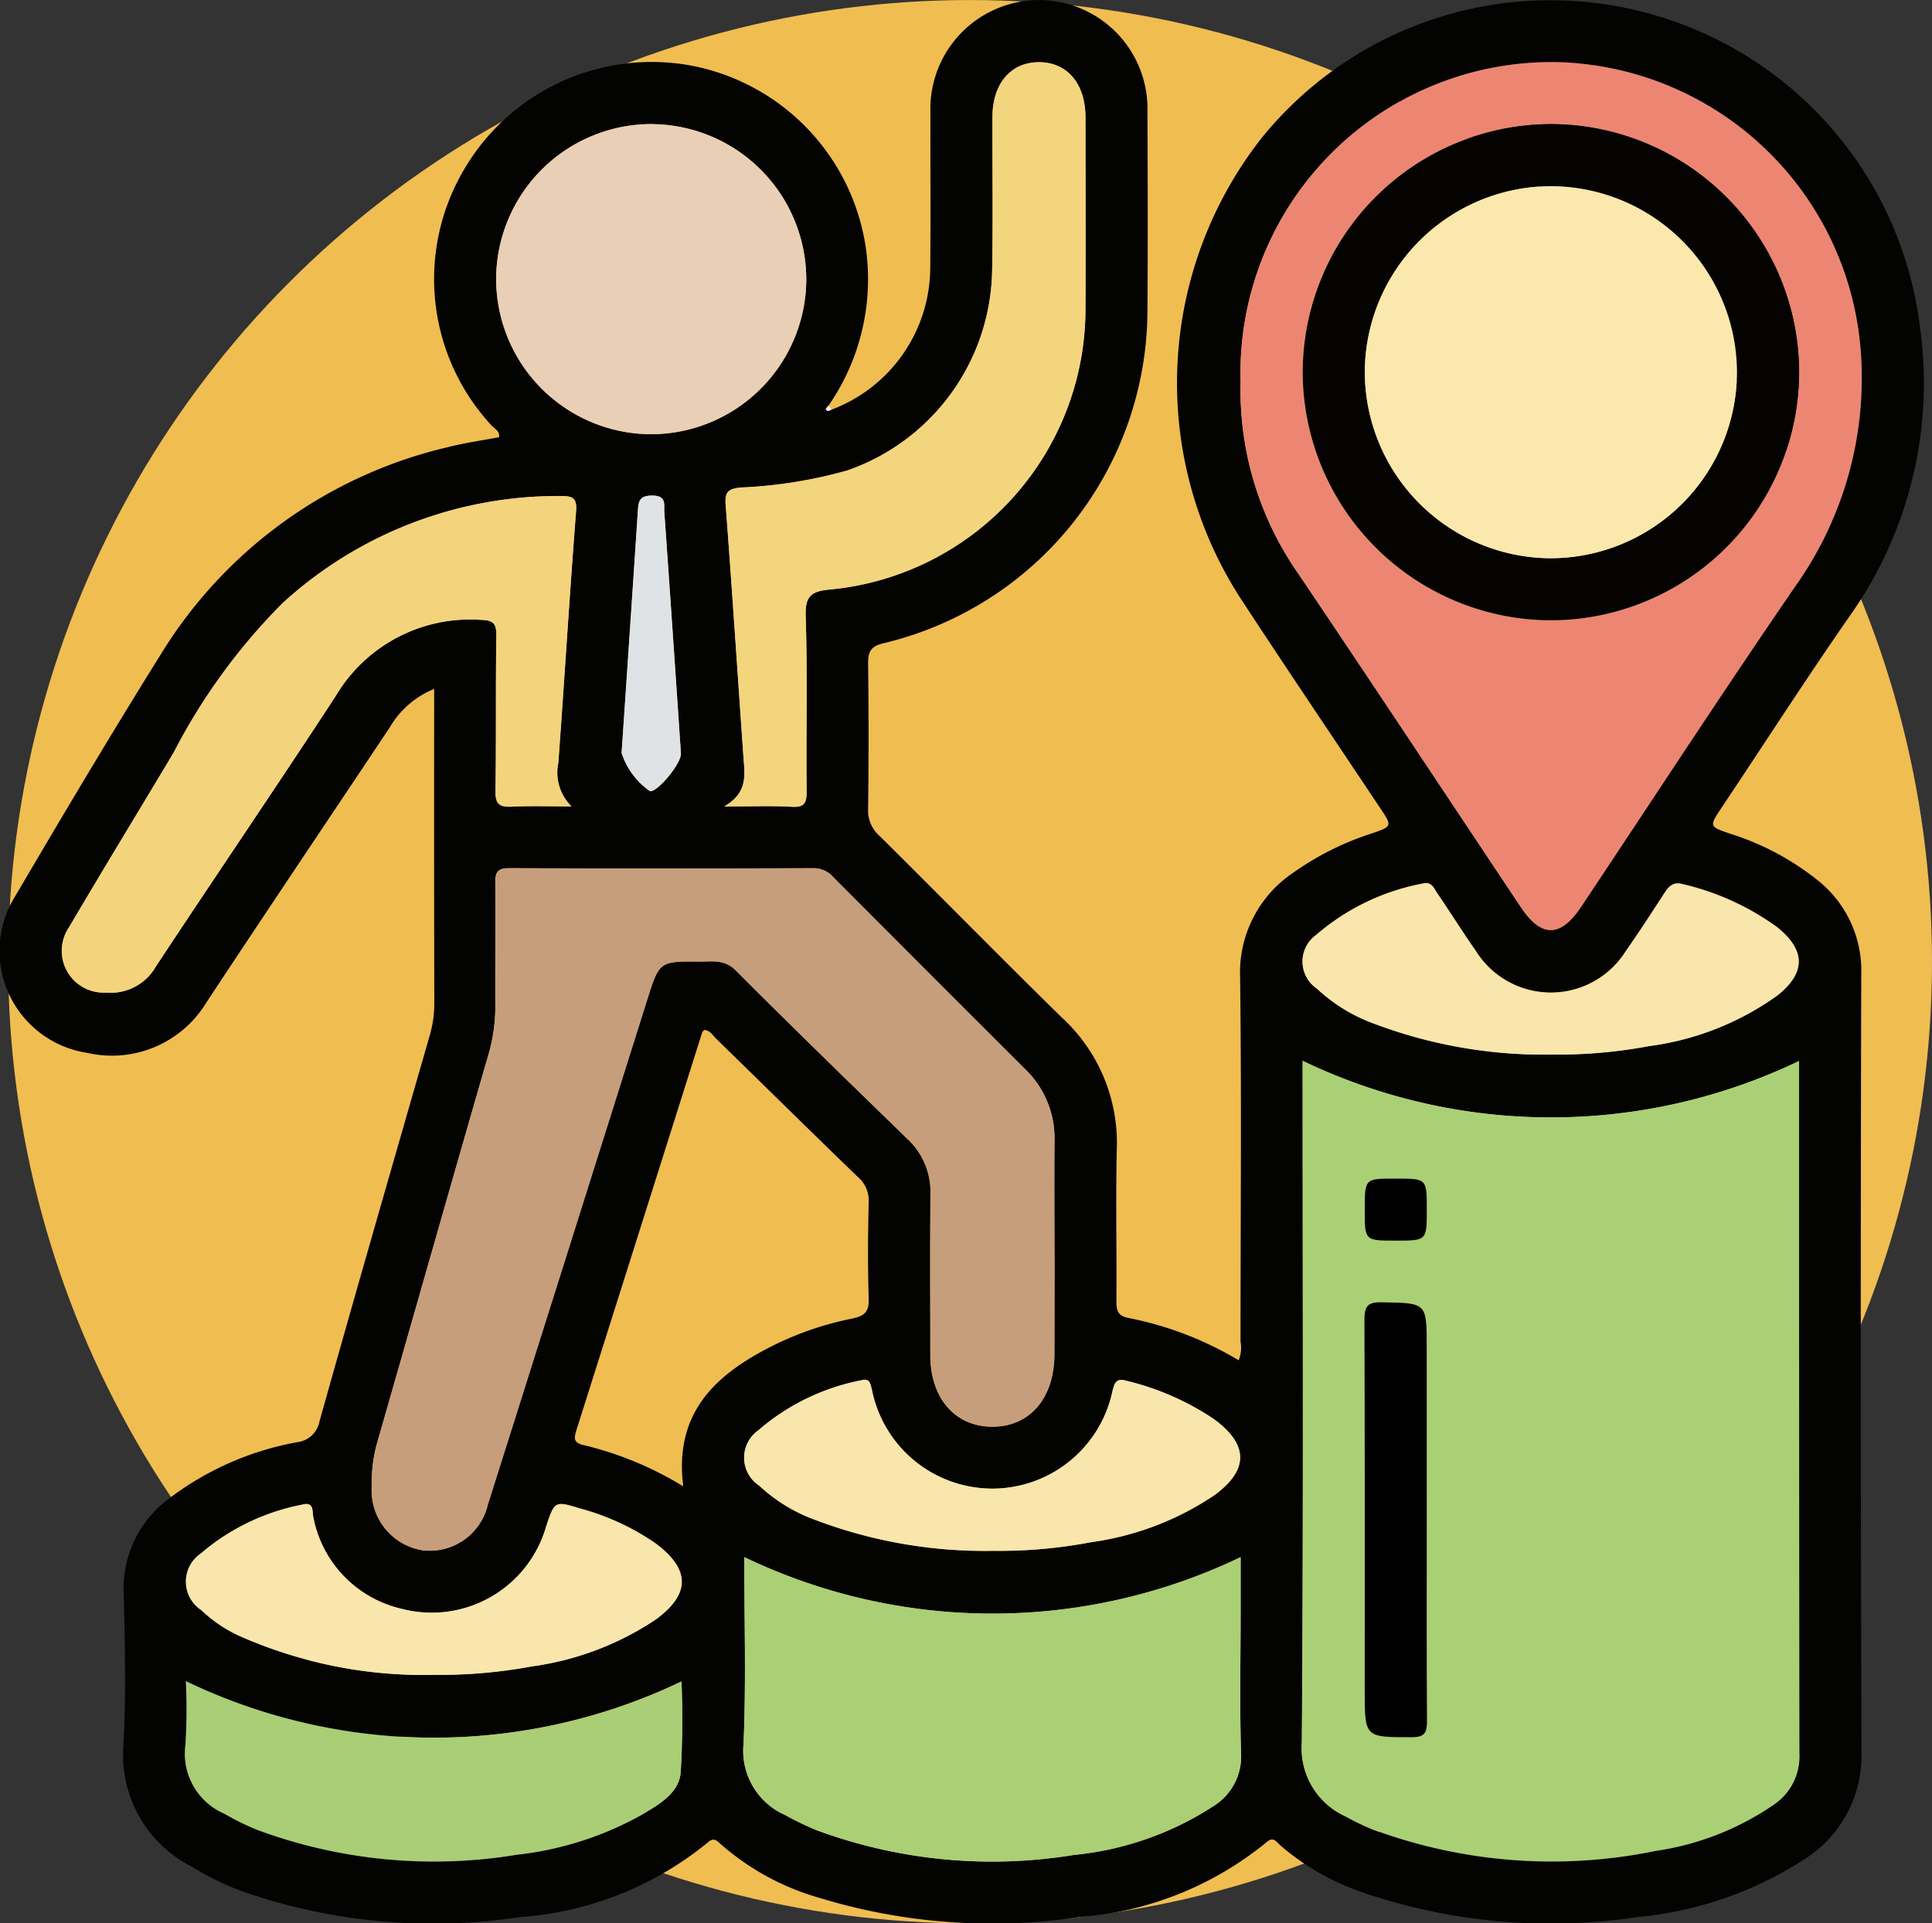 <svg xmlns="http://www.w3.org/2000/svg" width="73.31" height="73.002" viewBox="0 0 73.31 73.002">
  <rect x="0" y="0" width="73.31" height="73.002" fill="#333333" stroke="none"/>
  <g id="Grupo_962289" data-name="Grupo 962289" transform="translate(-615.69 -21244.999)">
    <circle id="Elipse_7762" data-name="Elipse 7762" cx="36.5" cy="36.5" r="36.5" transform="translate(616 21245)" fill="#f0bd51"/>
    <g id="Grupo_962288" data-name="Grupo 962288" transform="translate(-11.883 21370.961)">
      <path id="Trazado_634083" data-name="Trazado 634083" d="M659.125-110.414a5.776,5.776,0,0,0,3.746-5.385c.022-1.961,0-3.924.008-5.885a4.129,4.129,0,0,1,4.1-4.276,4.124,4.124,0,0,1,4.134,4.246c.011,2.526.018,5.052,0,7.577a13.023,13.023,0,0,1-10,12.585c-.5.119-.6.313-.6.776q.036,2.759,0,5.517a1.281,1.281,0,0,0,.429,1.019c2.318,2.294,4.6,4.627,6.931,6.906a6.455,6.455,0,0,1,2.077,4.988c-.044,1.912,0,3.825-.015,5.738,0,.353.026.585.456.669a12.989,12.989,0,0,1,4.183,1.607,1.27,1.27,0,0,0,.071-.709c0-4.61.043-9.221-.016-13.83a4.566,4.566,0,0,1,2.049-3.99,10.9,10.9,0,0,1,2.942-1.467c.791-.271.79-.273.3-1-1.725-2.587-3.466-5.163-5.17-7.764a15.068,15.068,0,0,1,.7-17.638,14.1,14.1,0,0,1,14.879-4.666,14.1,14.1,0,0,1,10.09,11.8,15.287,15.287,0,0,1-2.611,10.948c-1.679,2.41-3.268,4.883-4.9,7.328-.487.731-.485.725.312,1a10.2,10.2,0,0,1,3.289,1.74,4.376,4.376,0,0,1,1.69,3.574q-.04,14.75.008,29.5a4.655,4.655,0,0,1-2.2,4.134A14.062,14.062,0,0,1,689.7-53.2a22.026,22.026,0,0,1-10.438-.942,9.383,9.383,0,0,1-3.1-1.773c-.156-.138-.271-.361-.535-.122a12.7,12.7,0,0,1-7.114,2.837,22.308,22.308,0,0,1-9.816-.72,9.688,9.688,0,0,1-3.776-2.048c-.153-.141-.27-.263-.484-.069a12.635,12.635,0,0,1-7.114,2.836,22,22,0,0,1-10.509-.959,10.469,10.469,0,0,1-1.976-.959,4.758,4.758,0,0,1-2.584-4.588c.109-1.931.057-3.874.012-5.81a4.235,4.235,0,0,1,1.712-3.561,11.409,11.409,0,0,1,4.855-2.143.978.978,0,0,0,.865-.8c1.374-4.9,2.785-9.782,4.189-14.669a4.361,4.361,0,0,0,.166-1.229q-.012-5.591-.005-11.182v-.713a3.442,3.442,0,0,0-1.681,1.454c-2.322,3.484-4.66,6.957-6.965,10.452A4.192,4.192,0,0,1,630.885-86a3.915,3.915,0,0,1-2.712-5.984c1.808-3.081,3.635-6.152,5.526-9.182a17.418,17.418,0,0,1,10.864-7.823c.638-.164,1.295-.254,1.948-.379.033-.241-.183-.326-.3-.46a8.171,8.171,0,0,1-1.15-9.487,8.251,8.251,0,0,1,8.826-4.141,8.263,8.263,0,0,1,6.528,6.823,8.428,8.428,0,0,1-1.406,6.07c-.033.046-.1.115-.093.135C658.968-110.325,659.05-110.373,659.125-110.414ZM677-85.7v.8c0,8.358.032,16.716-.031,25.074a2.84,2.84,0,0,0,1.671,2.812,9.558,9.558,0,0,0,1.057.506,19.556,19.556,0,0,0,10.7.8,10.6,10.6,0,0,0,4.473-1.751,2.2,2.2,0,0,0,.976-1.93q-.035-12.831-.014-25.663v-.636A21.745,21.745,0,0,1,677-85.7Zm-9.419,7.153c0-1.373-.007-2.746,0-4.119a3.638,3.638,0,0,0-1.106-2.709q-3.644-3.639-7.279-7.285a.991.991,0,0,0-.759-.35q-5.774.019-11.549,0c-.433,0-.527.148-.523.548.016,1.52-.005,3.04,0,4.56a6.564,6.564,0,0,1-.236,1.882c-1.428,4.936-2.828,9.879-4.246,14.817a5.616,5.616,0,0,0-.206,1.668,2.3,2.3,0,0,0,1.917,2.413,2.263,2.263,0,0,0,2.483-1.725q3.034-9.586,6.052-19.177c.456-1.446.453-1.454,2.006-1.442.47,0,.929-.09,1.354.336,2.147,2.152,4.328,4.271,6.508,6.39a2.739,2.739,0,0,1,.88,2.1c-.02,2.035-.007,4.07-.006,6.105,0,1.631.929,2.713,2.334,2.724,1.433.011,2.372-1.079,2.373-2.76Q667.587-76.559,667.585-78.545Zm7.065-32.874a12.168,12.168,0,0,0,2.194,7.237c2.832,4.2,5.628,8.433,8.441,12.65.776,1.164,1.5,1.16,2.282-.013,2.731-4.095,5.414-8.222,8.2-12.276a13.612,13.612,0,0,0,2.422-8.589A11.861,11.861,0,0,0,686.78-123.6,11.8,11.8,0,0,0,674.65-111.419ZM655.815-66.862c0,2.346.071,4.72-.028,7.086a2.665,2.665,0,0,0,1.587,2.709,11.285,11.285,0,0,0,1.187.572,19.2,19.2,0,0,0,9.759.938,11.8,11.8,0,0,0,5.285-1.845,2.221,2.221,0,0,0,1.059-2.035c-.055-1.787-.016-3.577-.016-5.366V-66.86A21.749,21.749,0,0,1,655.815-66.862Zm-.759-28.493c1.015,0,1.789-.03,2.559.011.465.025.569-.125.564-.572-.024-2.231.036-4.464-.036-6.693-.025-.777.273-.918.924-.981a10.7,10.7,0,0,0,9.693-10.641c.013-2.427.005-4.855,0-7.283,0-1.276-.691-2.087-1.762-2.089s-1.764.81-1.767,2.082c-.005,1.961.024,3.924-.013,5.885a8.179,8.179,0,0,1-5.493,7.528,17.666,17.666,0,0,1-4.052.648c-.474.053-.6.167-.566.649.243,3.2.452,6.406.678,9.609C655.833-96.546,655.954-95.881,655.056-95.355Zm-5.8,0a1.8,1.8,0,0,1-.5-1.654c.233-3.175.425-6.354.672-9.528.041-.521-.111-.6-.573-.6a15.485,15.485,0,0,0-10.569,4.073,22.958,22.958,0,0,0-4.131,5.673c-1.316,2.206-2.659,4.4-3.957,6.611a1.586,1.586,0,0,0,1.385,2.49,1.972,1.972,0,0,0,1.9-.99c2.263-3.432,4.58-6.828,6.827-10.27a5.924,5.924,0,0,1,5.494-2.886c.48.014.609.132.6.61-.03,1.96,0,3.92-.034,5.88-.008.493.142.621.613.6C647.742-95.382,648.5-95.355,649.256-95.355Zm3.08-25.9A5.9,5.9,0,0,0,646.4-115.4a5.9,5.9,0,0,0,5.792,5.919,5.9,5.9,0,0,0,5.975-5.812A5.9,5.9,0,0,0,652.336-121.25Zm1.162,51.7c-.348-2.765,1.2-4.207,3.3-5.281a12.018,12.018,0,0,1,3.108-1.079c.474-.1.646-.253.63-.751-.038-1.224-.03-2.451,0-3.677a1.173,1.173,0,0,0-.413-.949c-1.8-1.738-3.578-3.494-5.368-5.239-.134-.13-.232-.323-.459-.339-.029.035-.069.063-.081.1q-2.383,7.55-4.773,15.1c-.112.351-.066.476.278.557A13.041,13.041,0,0,1,653.5-69.547Zm-18.873,7.392a21.566,21.566,0,0,1-.017,2.418,2.485,2.485,0,0,0,1.481,2.618,9.96,9.96,0,0,0,1.249.613,19.306,19.306,0,0,0,9.83.944,12.529,12.529,0,0,0,4.788-1.538c.636-.379,1.366-.794,1.444-1.569a34.186,34.186,0,0,0,.031-3.468A21.73,21.73,0,0,1,634.625-62.155Zm51.79-23.78a18.575,18.575,0,0,0,3.73-.323,10.739,10.739,0,0,0,4.867-1.918c1.089-.863,1.083-1.712,0-2.587a9.917,9.917,0,0,0-3.579-1.635c-.363-.107-.533.075-.706.342-.479.739-.958,1.48-1.464,2.2a3.355,3.355,0,0,1-5.679.006c-.505-.722-.973-1.47-1.47-2.2-.128-.188-.215-.463-.551-.373a8.615,8.615,0,0,0-4.048,1.951,1.239,1.239,0,0,0,.035,2.037,6.344,6.344,0,0,0,2.177,1.331A18.2,18.2,0,0,0,686.415-85.935Zm-42.4,23.544a18.961,18.961,0,0,0,3.731-.319,11.173,11.173,0,0,0,4.7-1.773c1.341-.976,1.328-1.919-.015-2.909a9.281,9.281,0,0,0-2.852-1.312c-.954-.293-.958-.282-1.28.684A4.518,4.518,0,0,1,642.81-64.9a4.423,4.423,0,0,1-3.343-3.447c-.055-.22.044-.631-.416-.508A8.378,8.378,0,0,0,635.193-67a1.292,1.292,0,0,0,.014,2.15,5.282,5.282,0,0,0,1.453.984A17.262,17.262,0,0,0,644.013-62.392ZM665.25-67.1a18.626,18.626,0,0,0,3.728-.326,11.066,11.066,0,0,0,4.687-1.791c1.3-.959,1.287-1.907-.014-2.87a10.2,10.2,0,0,0-3.339-1.465c-.367-.106-.441.063-.521.382a4.668,4.668,0,0,1-4.507,3.713,4.676,4.676,0,0,1-4.624-3.75c-.061-.227-.08-.453-.4-.363a8.42,8.42,0,0,0-3.911,1.9,1.271,1.271,0,0,0,.036,2.1,6.241,6.241,0,0,0,2.114,1.294A18.154,18.154,0,0,0,665.25-67.1Zm-14.089-30.28a2.818,2.818,0,0,0,1.078,1.449c.286.041,1.2-1.062,1.172-1.435q-.309-4.579-.629-9.157c-.02-.276.1-.623-.452-.627-.516,0-.529.244-.553.611Q651.477-101.959,651.161-97.381Z" fill="#030302"/>
      <path id="Trazado_634084" data-name="Trazado 634084" d="M795.417,10.809a21.744,21.744,0,0,0,18.833.006v.636q0,12.832.014,25.663a2.2,2.2,0,0,1-.976,1.93,10.594,10.594,0,0,1-4.473,1.751,19.556,19.556,0,0,1-10.7-.8,9.56,9.56,0,0,1-1.057-.506,2.84,2.84,0,0,1-1.671-2.812c.063-8.358.031-16.716.031-25.074Zm4.708,17.408V21.681c0-1.708,0-1.678-1.7-1.711-.582-.011-.667.185-.664.7.019,4.675.011,9.351.011,14.026,0,1.8,0,1.777,1.775,1.782.51,0,.592-.176.589-.627C800.115,33.309,800.125,30.763,800.125,28.217Zm0-11.756c0-1.183,0-1.183-1.171-1.183s-1.183,0-1.183,1.171,0,1.183,1.171,1.183S800.125,17.633,800.125,16.461Z" transform="translate(-118.412 -96.507)" fill="#aad075"/>
      <path id="Trazado_634085" data-name="Trazado 634085" d="M701.41.439q0,1.986,0,3.972c0,1.681-.94,2.771-2.373,2.76-1.4-.011-2.332-1.093-2.333-2.724,0-2.035-.014-4.07.006-6.105a2.739,2.739,0,0,0-.88-2.1c-2.18-2.12-4.361-4.238-6.508-6.39-.425-.426-.884-.333-1.355-.336-1.552-.012-1.55,0-2.006,1.442Q682.938.55,679.909,10.137a2.263,2.263,0,0,1-2.483,1.725,2.3,2.3,0,0,1-1.917-2.413,5.614,5.614,0,0,1,.206-1.668c1.417-4.938,2.818-9.881,4.246-14.817a6.566,6.566,0,0,0,.236-1.882c-.006-1.52.016-3.04,0-4.56,0-.4.089-.55.523-.548q5.774.024,11.549,0a.992.992,0,0,1,.759.35q3.635,3.647,7.279,7.285a3.637,3.637,0,0,1,1.106,2.709C701.4-2.307,701.41-.934,701.41.439Z" transform="translate(-33.824 -78.984)" fill="#c69e7b"/>
      <path id="Trazado_634086" data-name="Trazado 634086" d="M787.483-105.77a11.8,11.8,0,0,1,12.13-12.183,11.861,11.861,0,0,1,11.415,11.192,13.614,13.614,0,0,1-2.422,8.589c-2.791,4.054-5.474,8.181-8.205,12.276-.782,1.173-1.506,1.177-2.282.013-2.813-4.217-5.609-8.446-8.441-12.65A12.169,12.169,0,0,1,787.483-105.77Zm2.354-.456a9.444,9.444,0,0,0,9.36,9.457,9.439,9.439,0,0,0,9.475-9.415,9.439,9.439,0,0,0-9.4-9.419A9.444,9.444,0,0,0,789.837-106.226Z" transform="translate(-112.833 -5.648)" fill="#ec8673"/>
      <path id="Trazado_634087" data-name="Trazado 634087" d="M723.436,74.794a21.749,21.749,0,0,0,18.834,0v2.057c0,1.789-.039,3.579.016,5.366a2.222,2.222,0,0,1-1.059,2.035,11.8,11.8,0,0,1-5.285,1.845,19.2,19.2,0,0,1-9.759-.938,11.259,11.259,0,0,1-1.187-.572,2.665,2.665,0,0,1-1.587-2.709C723.507,79.513,723.436,77.14,723.436,74.794Z" transform="translate(-67.621 -141.656)" fill="#aacf75"/>
      <path id="Trazado_634088" data-name="Trazado 634088" d="M720.933-89.7c.9-.526.777-1.191.731-1.845-.226-3.2-.435-6.407-.678-9.609-.036-.482.092-.6.566-.649a17.665,17.665,0,0,0,4.052-.648,8.178,8.178,0,0,0,5.493-7.528c.038-1.961.008-3.923.013-5.885,0-1.272.7-2.085,1.767-2.082s1.76.813,1.762,2.089c0,2.428.011,4.855,0,7.283a10.7,10.7,0,0,1-9.693,10.641c-.652.062-.949.2-.924.981.072,2.229.013,4.462.036,6.693,0,.447-.1.6-.564.572C722.722-89.733,721.948-89.7,720.933-89.7Z" transform="translate(-65.877 -5.652)" fill="#f3d57e"/>
      <path id="Trazado_634089" data-name="Trazado 634089" d="M654.9-50.231c-.757,0-1.515-.027-2.269.01-.471.023-.621-.105-.613-.6.033-1.959,0-3.92.034-5.88.007-.477-.121-.6-.6-.61a5.924,5.924,0,0,0-5.494,2.886c-2.247,3.442-4.564,6.839-6.827,10.27a1.972,1.972,0,0,1-1.9.99,1.586,1.586,0,0,1-1.385-2.49c1.3-2.216,2.641-4.405,3.957-6.611a22.958,22.958,0,0,1,4.131-5.673A15.486,15.486,0,0,1,654.5-62.01c.462,0,.614.077.573.6-.247,3.174-.439,6.353-.672,9.528A1.8,1.8,0,0,0,654.9-50.231Z" transform="translate(-5.641 -45.124)" fill="#f3d47d"/>
      <path id="Trazado_634090" data-name="Trazado 634090" d="M697.462-109.96a5.9,5.9,0,0,1,5.83,5.955,5.9,5.9,0,0,1-5.975,5.812,5.9,5.9,0,0,1-5.792-5.919A5.9,5.9,0,0,1,697.462-109.96Z" transform="translate(-45.126 -11.29)" fill="#e9cfb5"/>
      <path id="Trazado_634091" data-name="Trazado 634091" d="M651.439,90.783a21.73,21.73,0,0,0,18.807.018,34.2,34.2,0,0,1-.031,3.468c-.078.775-.809,1.191-1.444,1.569a12.528,12.528,0,0,1-4.788,1.538,19.3,19.3,0,0,1-9.83-.944,9.964,9.964,0,0,1-1.249-.613,2.485,2.485,0,0,1-1.481-2.618A21.565,21.565,0,0,0,651.439,90.783Z" transform="translate(-16.814 -152.938)" fill="#a9ce75"/>
      <path id="Trazado_634092" data-name="Trazado 634092" d="M804.89-5.582A18.2,18.2,0,0,1,798.2-6.747a6.344,6.344,0,0,1-2.177-1.331,1.239,1.239,0,0,1-.035-2.037,8.615,8.615,0,0,1,4.048-1.951c.337-.09.423.186.551.373.5.727.965,1.475,1.47,2.2a3.355,3.355,0,0,0,5.68-.006c.506-.721.985-1.462,1.464-2.2.173-.267.343-.449.706-.342a9.917,9.917,0,0,1,3.579,1.635c1.081.875,1.087,1.724,0,2.587A10.739,10.739,0,0,1,808.62-5.9,18.577,18.577,0,0,1,804.89-5.582Z" transform="translate(-118.475 -80.354)" fill="#f8e6ac"/>
      <path id="Trazado_634093" data-name="Trazado 634093" d="M660.915,74.434a17.262,17.262,0,0,1-7.353-1.475,5.284,5.284,0,0,1-1.453-.984,1.292,1.292,0,0,1-.014-2.15,8.378,8.378,0,0,1,3.858-1.853c.459-.123.361.288.416.508a4.423,4.423,0,0,0,3.343,3.447,4.518,4.518,0,0,0,5.485-3.121c.322-.966.325-.977,1.28-.684a9.28,9.28,0,0,1,2.852,1.312c1.343.99,1.356,1.934.015,2.909a11.174,11.174,0,0,1-4.7,1.773A18.961,18.961,0,0,1,660.915,74.434Z" transform="translate(-16.902 -136.826)" fill="#f8e6ac"/>
      <path id="Trazado_634094" data-name="Trazado 634094" d="M732.937,58.424a18.154,18.154,0,0,1-6.755-1.18,6.241,6.241,0,0,1-2.114-1.294,1.271,1.271,0,0,1-.036-2.1,8.421,8.421,0,0,1,3.911-1.9c.324-.09.343.136.4.363a4.659,4.659,0,0,0,9.131.037c.08-.319.154-.488.521-.382a10.2,10.2,0,0,1,3.339,1.465c1.3.963,1.31,1.911.014,2.87a11.066,11.066,0,0,1-4.687,1.791A18.625,18.625,0,0,1,732.937,58.424Z" transform="translate(-67.687 -125.525)" fill="#f8e6ac"/>
      <path id="Trazado_634095" data-name="Trazado 634095" d="M707.7-52.3q.31-4.579.615-9.158c.024-.368.037-.616.553-.611.549,0,.432.35.452.627q.325,4.578.63,9.157c.025.373-.886,1.476-1.172,1.435A2.817,2.817,0,0,1,707.7-52.3Z" transform="translate(-56.541 -45.085)" fill="#e0e3e6"/>
      <path id="Trazado_634096" data-name="Trazado 634096" d="M734.237-73.5c-.074.041-.157.089-.214-.009-.012-.02.06-.089.093-.135Z" transform="translate(-75.113 -36.919)" fill="#f7f9fa"/>
      <path id="Trazado_634097" data-name="Trazado 634097" d="M805.814,50.176c0,2.546-.01,5.092.009,7.637,0,.452-.079.629-.589.627-1.775,0-1.775.019-1.775-1.782,0-4.675.008-9.351-.011-14.026,0-.519.082-.714.664-.7,1.7.033,1.7,0,1.7,1.711Z" transform="translate(-124.102 -118.466)"/>
      <path id="Trazado_634098" data-name="Trazado 634098" d="M805.842,27.175c0,1.171,0,1.171-1.183,1.171s-1.171,0-1.171-1.183,0-1.171,1.183-1.171S805.842,25.992,805.842,27.175Z" transform="translate(-124.129 -107.22)"/>
      <path id="Trazado_634099" data-name="Trazado 634099" d="M795.489-100.59a9.444,9.444,0,0,1,9.438-9.378,9.439,9.439,0,0,1,9.4,9.419,9.439,9.439,0,0,1-9.475,9.415A9.444,9.444,0,0,1,795.489-100.59Zm16.478.05a7.08,7.08,0,0,0-7.049-7.071,7.083,7.083,0,0,0-7.072,7.049A7.086,7.086,0,0,0,804.9-93.49,7.082,7.082,0,0,0,811.967-100.54Z" transform="translate(-118.485 -11.284)" fill="#040302"/>
      <path id="Trazado_634100" data-name="Trazado 634100" d="M817.616-94.891a7.081,7.081,0,0,1-7.072,7.05,7.086,7.086,0,0,1-7.049-7.073,7.083,7.083,0,0,1,7.072-7.049A7.08,7.08,0,0,1,817.616-94.891Z" transform="translate(-124.134 -16.933)" fill="#fae8ad"/>
    </g>
  </g>
</svg>
